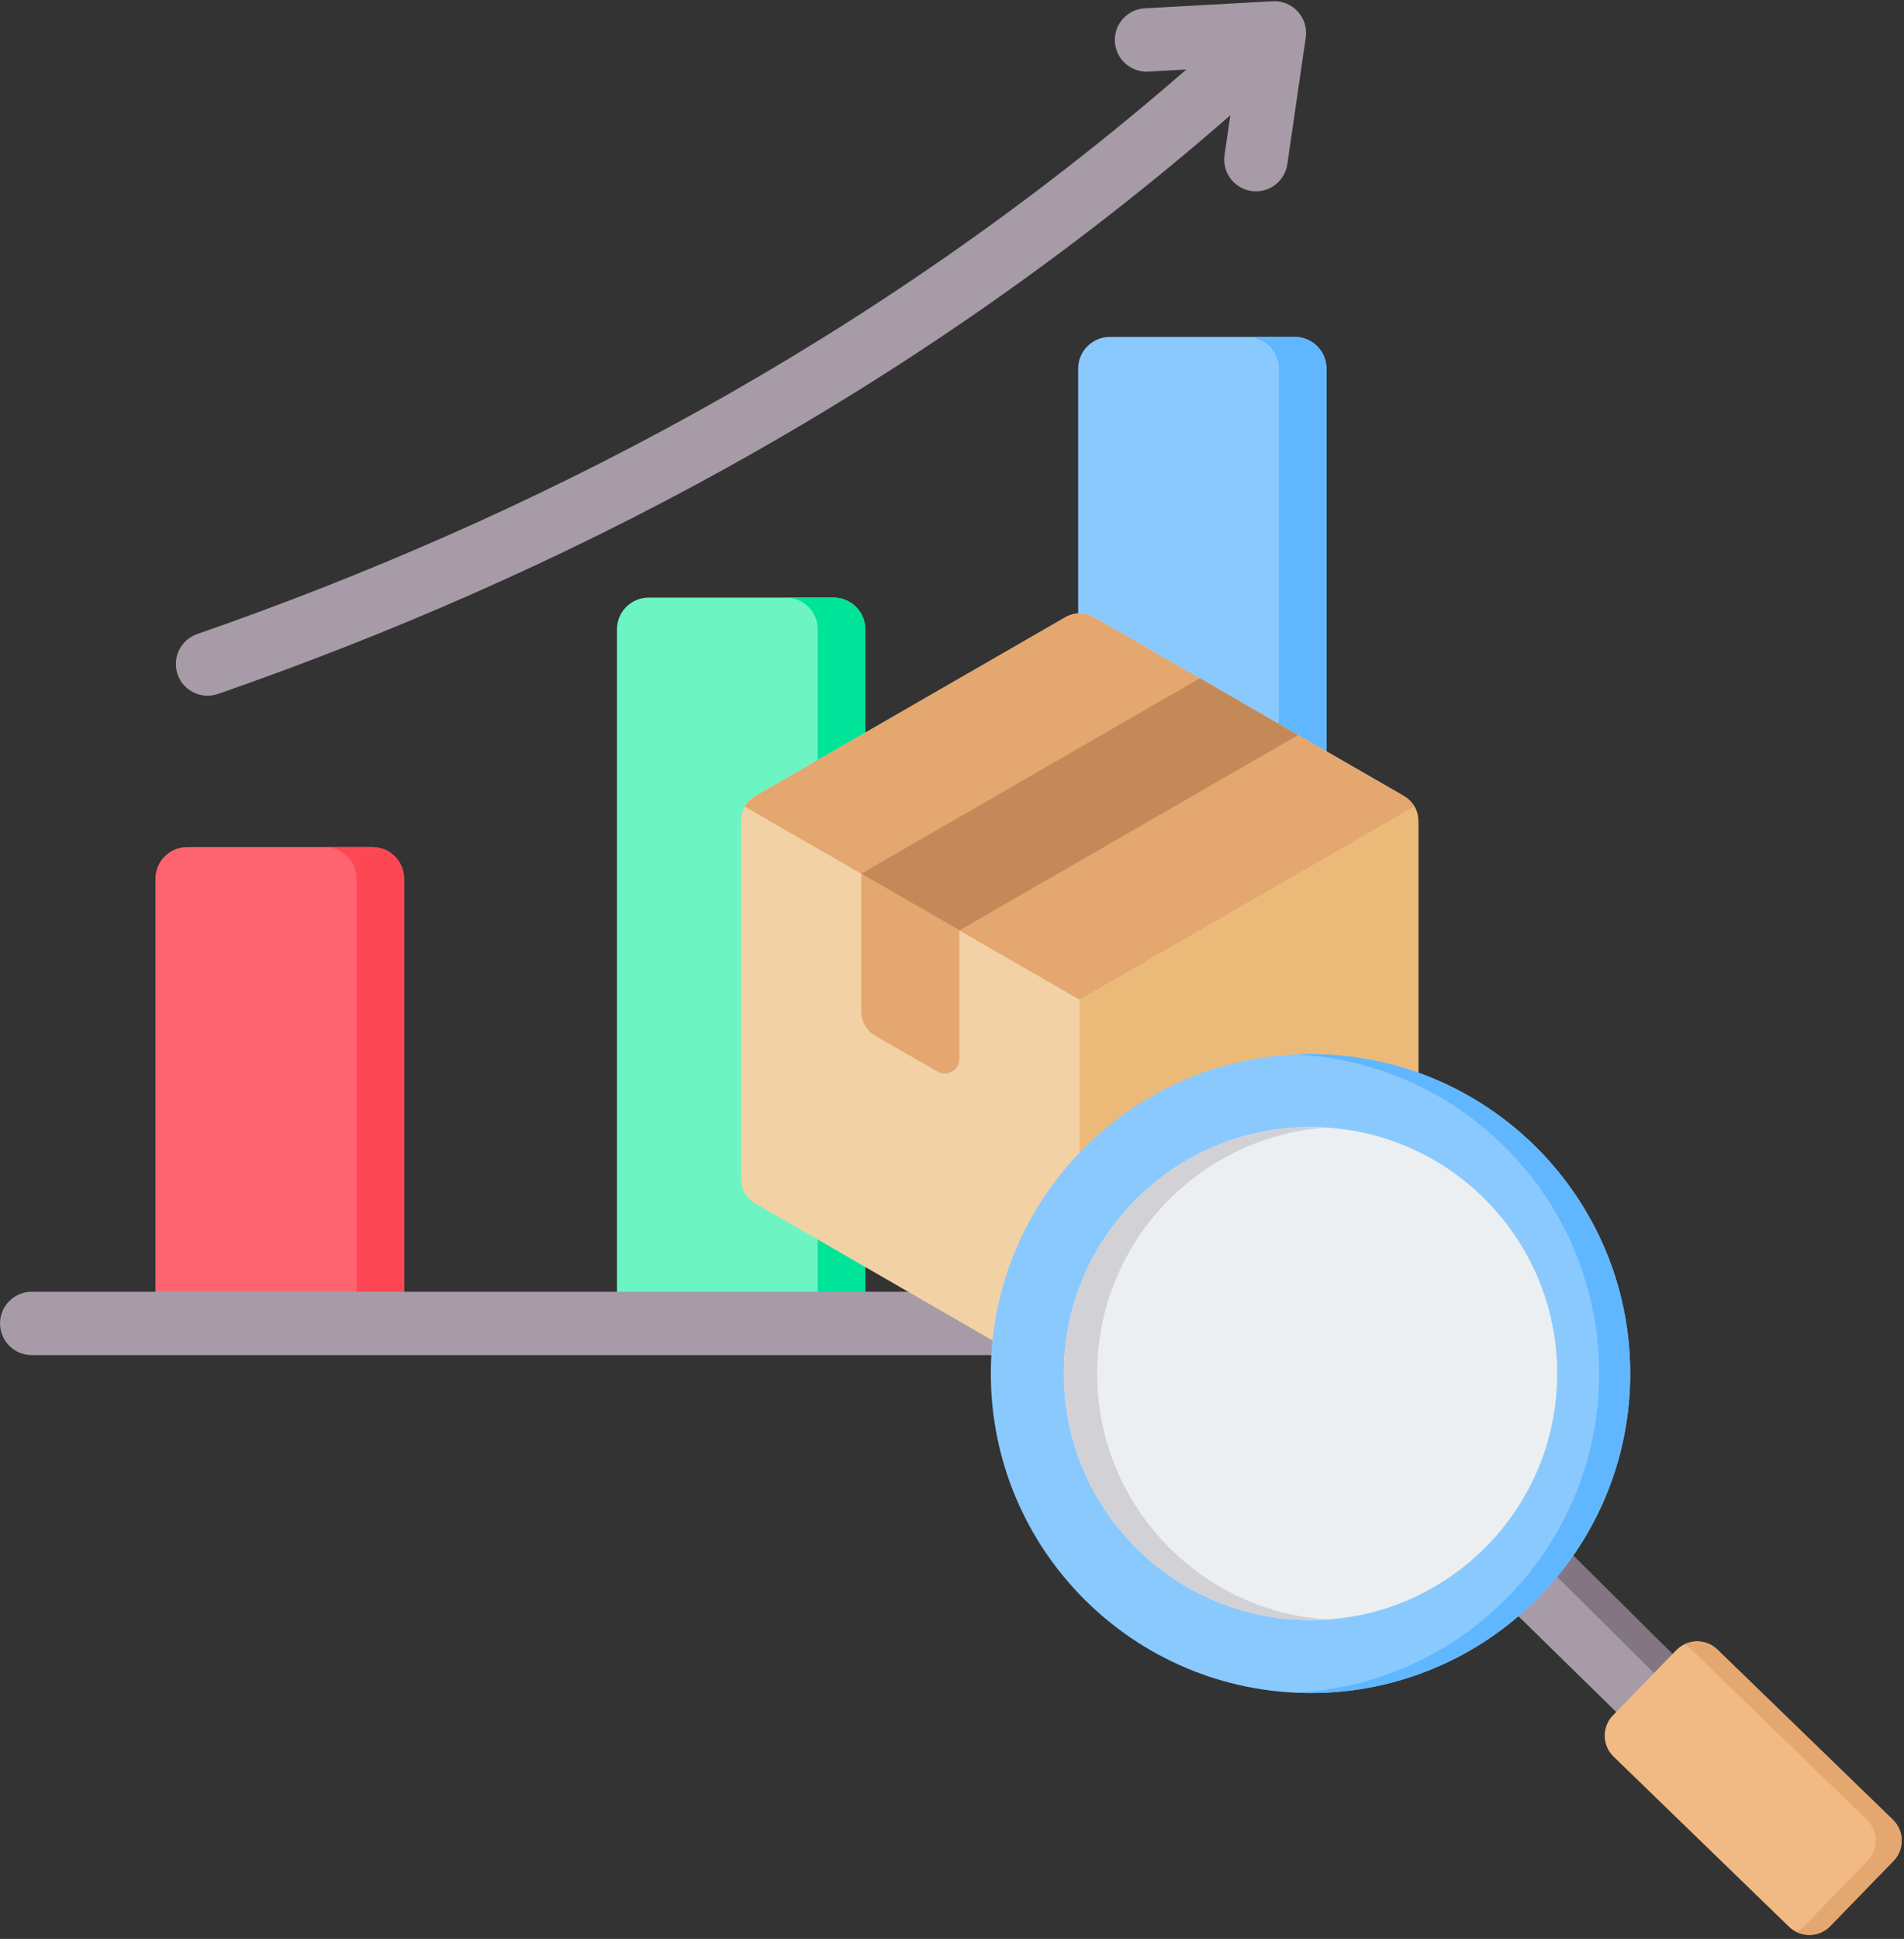 <svg width="501" height="510" xmlns="http://www.w3.org/2000/svg" xmlns:xlink="http://www.w3.org/1999/xlink" xml:space="preserve" overflow="hidden"><rect width="100%" height="100%" fill="#333333" stroke="none"/><g transform="translate(-3103 -2558)"><path d="M364.522 108.109C364.522 103.504 360.789 99.77 356.184 99.77 343.657 99.77 320.115 99.77 307.588 99.77 302.982 99.77 299.25 103.504 299.25 108.109 299.25 147.176 299.25 311.848 299.25 350.916 299.25 355.521 302.982 359.255 307.588 359.255 320.115 359.255 343.657 359.255 356.184 359.255 360.789 359.255 364.522 355.521 364.522 350.916 364.522 311.848 364.522 147.176 364.522 108.109Z" fill="#8AC9FE" fill-rule="evenodd" transform="matrix(1.001 0 0 1 3087.15 2546.85)"/><path d="M343.677 359.255C348.281 359.255 352.015 355.521 352.015 350.916L352.015 108.109C352.015 103.504 348.281 99.77 343.677 99.77L356.184 99.77C360.789 99.77 364.522 103.504 364.522 108.109L364.522 350.916C364.522 355.521 360.789 359.255 356.184 359.255L343.677 359.255Z" fill="#60B7FF" fill-rule="evenodd" transform="matrix(1.001 0 0 1 3087.15 2546.85)"/><path d="M243.289 176.683C243.289 172.079 239.556 168.345 234.951 168.345 218.751 168.345 202.553 168.345 186.354 168.345 181.749 168.345 178.015 172.079 178.015 176.683 178.015 238.451 178.015 289.148 178.015 350.916 178.015 355.521 181.749 359.255 186.354 359.255 202.553 359.255 218.751 359.255 234.951 359.255 239.556 359.255 243.289 355.521 243.289 350.916 243.289 289.148 243.289 238.451 243.289 176.683Z" fill="#6CF5C2" fill-rule="evenodd" transform="matrix(1.001 0 0 1 3087.15 2546.85)"/><path d="M222.443 359.255C227.048 359.255 230.782 355.521 230.782 350.916L230.782 176.683C230.782 172.079 227.048 168.345 222.443 168.345L234.951 168.345C239.556 168.345 243.289 172.079 243.289 176.683L243.289 350.916C243.289 355.521 239.556 359.255 234.951 359.255L222.443 359.255Z" fill="#00E499" fill-rule="evenodd" transform="matrix(1.001 0 0 1 3087.15 2546.85)"/><path d="M56.698 242.296C56.698 240.084 57.576 237.963 59.14 236.4 60.703 234.835 62.824 233.957 65.036 233.957 77.581 233.957 101.172 233.957 113.717 233.957 115.928 233.957 118.049 234.835 119.613 236.4 121.177 237.963 122.056 240.084 122.056 242.296 122.056 265.07 122.056 328.141 122.056 350.916 122.056 353.127 121.177 355.248 119.613 356.812 118.049 358.376 115.928 359.255 113.717 359.255 101.172 359.255 77.581 359.255 65.036 359.255 62.824 359.255 60.703 358.376 59.14 356.812 57.576 355.248 56.698 353.127 56.698 350.916 56.698 328.141 56.698 265.07 56.698 242.296Z" fill="#FE646F" fill-rule="evenodd" transform="matrix(1.001 0 0 1 3087.15 2546.85)"/><path d="M101.21 233.957 113.717 233.957C115.928 233.957 118.049 234.835 119.613 236.4 121.177 237.963 122.056 240.084 122.056 242.296L122.056 350.916C122.056 353.127 121.177 355.248 119.613 356.812 118.049 358.376 115.928 359.255 113.717 359.255L101.21 359.255C103.421 359.255 105.542 358.376 107.105 356.812 108.67 355.248 109.548 353.127 109.548 350.916L109.548 242.296C109.548 240.084 108.67 237.963 107.105 236.4 105.542 234.835 103.421 233.957 101.21 233.957Z" fill="#FD4755" fill-rule="evenodd" transform="matrix(1.001 0 0 1 3087.15 2546.85)"/><path d="M339.248 41.471C254.068 115.869 161.103 163.061 73.137 193.683 68.79 195.196 64.033 192.895 62.521 188.549 61.008 184.202 63.308 179.445 67.654 177.933 153.593 148.017 244.426 101.987 327.68 29.431L317.68 29.983C313.084 30.236 309.148 26.711 308.895 22.115 308.642 17.521 312.167 13.584 316.762 13.331L350.366 11.48C352.863 11.342 355.29 12.332 356.978 14.178 358.666 16.024 359.436 18.53 359.076 21.005L354.229 54.337C353.567 58.891 349.331 62.05 344.777 61.388 340.223 60.726 337.063 56.49 337.726 51.937L339.248 41.471ZM24.182 367.593C19.581 367.593 15.844 363.856 15.844 359.255 15.844 354.652 19.581 350.916 24.182 350.916L397.037 350.916C401.64 350.916 405.375 354.652 405.375 359.255 405.375 363.856 401.64 367.593 397.037 367.593L24.182 367.593Z" fill="#A79BA7" fill-rule="evenodd" transform="matrix(1.001 0 0 1 3087.15 2546.85)"/><path d="M303.538 173.595 384.762 220.46C387.262 221.91 388.662 224.36 388.662 227.212L388.662 321.039C388.662 323.89 387.262 326.34 384.762 327.791L303.538 374.705C301.036 376.105 298.236 376.105 295.735 374.705L214.511 327.791C212.011 326.34 210.61 323.89 210.61 321.039L210.61 227.212C210.61 224.36 212.011 221.91 214.511 220.46L295.735 173.595C298.236 172.145 301.036 172.145 303.538 173.595Z" fill="#F2D1A5" fill-rule="evenodd" transform="matrix(1.001 0 0 1 3087.15 2546.85)"/><path d="M303.538 173.595 384.762 220.46C386.011 221.209 387.012 222.16 387.662 223.31L299.637 274.125 211.611 223.31C212.31 222.16 213.261 221.209 214.511 220.46L295.735 173.595C298.236 172.145 301.036 172.145 303.538 173.595Z" fill="#E3A76F" fill-rule="evenodd" transform="matrix(1.001 0 0 1 3087.15 2546.85)"/><path d="M387.662 223.31C388.312 224.46 388.662 225.811 388.662 227.212L388.662 321.039C388.662 323.89 387.262 326.34 384.762 327.791L303.538 374.705C302.287 375.405 300.986 375.755 299.637 375.755L299.637 274.125 387.662 223.31Z" fill="#ECBA78" fill-rule="evenodd" transform="matrix(1.001 0 0 1 3087.15 2546.85)"/><path d="M242.22 240.965 268.027 255.87 357.053 204.504 331.245 189.55 242.22 240.965Z" fill="#C48958" fill-rule="evenodd" transform="matrix(1.001 0 0 1 3087.15 2546.85)"/><path d="M262.225 292.98 246.12 283.728C243.619 282.277 242.22 279.827 242.22 276.976L242.22 240.965 268.027 255.87 268.027 289.629C268.027 291.08 267.326 292.28 266.077 292.98 264.876 293.731 263.425 293.731 262.225 292.98Z" fill="#E3A76F" fill-rule="evenodd" transform="matrix(1.001 0 0 1 3087.15 2546.85)"/><path d="M423.29 414.73C419.218 420.555 414.424 425.829 409.037 430.439L447.809 468.448 462.572 453.233 423.29 414.73Z" fill="#A79BA7" fill-rule="evenodd" transform="matrix(1.001 0 0 1 3087.15 2546.85)"/><path d="M423.559 414.475C422.795 416.978 421.367 418.873 419.331 420.131L457.849 458.408 462.572 453.233 423.559 414.475Z" fill="#837683" fill-rule="evenodd" transform="matrix(1.001 0 0 1 3087.15 2546.85)"/><path d="M496.919 517.797 513.576 500.617C516.502 497.605 516.432 492.741 513.42 489.813L467.267 445.032C464.254 442.104 459.39 442.19 456.463 445.201L439.806 462.368C436.879 465.38 436.949 470.243 439.962 473.171L486.115 517.953C489.127 520.88 493.991 520.809 496.919 517.797Z" fill="#F1BA84" fill-rule="evenodd" transform="matrix(1.001 0 0 1 3087.15 2546.85)"/><path d="M460.436 445.032 506.59 489.813C509.602 492.741 509.672 497.605 506.745 500.617L490.089 517.797C489.466 518.419 488.773 518.929 488.024 519.296 490.922 520.738 494.542 520.23 496.919 517.797L513.576 500.617C516.502 497.605 516.432 492.741 513.42 489.813L467.267 445.032C464.891 442.727 461.356 442.289 458.528 443.689 459.22 444.028 459.857 444.48 460.436 445.032Z" fill="#E3A76F" fill-rule="evenodd" transform="matrix(1.001 0 0 1 3087.15 2546.85)"/><path d="M360.324 288.401C406.732 288.401 444.359 326.014 444.359 372.437 444.359 418.845 406.732 456.471 360.324 456.471 313.901 456.471 276.289 418.845 276.289 372.437 276.289 326.014 313.901 288.401 360.324 288.401Z" fill="#8AC9FE" fill-rule="evenodd" transform="matrix(1.001 0 0 1 3087.15 2546.85)"/><path d="M360.324 288.401C406.732 288.401 444.359 326.014 444.359 372.437 444.359 418.845 406.732 456.471 360.324 456.471 358.952 456.471 357.595 456.429 356.237 456.372 400.75 454.237 436.2 417.473 436.2 372.437 436.2 327.385 400.75 290.621 356.237 288.5 357.595 288.43 358.952 288.401 360.324 288.401Z" fill="#60B7FF" fill-rule="evenodd" transform="matrix(1.001 0 0 1 3087.15 2546.85)"/><path d="M360.324 307.589C396.127 307.589 425.171 336.619 425.171 372.437 425.171 408.239 396.127 437.283 360.324 437.283 324.507 437.283 295.477 408.239 295.477 372.437 295.477 336.619 324.507 307.589 360.324 307.589Z" fill="#ECEFF1" fill-rule="evenodd" transform="matrix(1.001 0 0 1 3087.15 2546.85)"/><path d="M360.324 307.589C361.795 307.589 363.251 307.632 364.708 307.731 330.926 309.993 304.244 338.09 304.244 372.437 304.244 406.769 330.926 434.879 364.708 437.128 363.251 437.227 361.795 437.283 360.324 437.283 324.507 437.283 295.477 408.253 295.477 372.437 295.477 336.619 324.507 307.589 360.324 307.589Z" fill="#D1D1D6" fill-rule="evenodd" transform="matrix(1.001 0 0 1 3087.15 2546.85)"/></g></svg>
